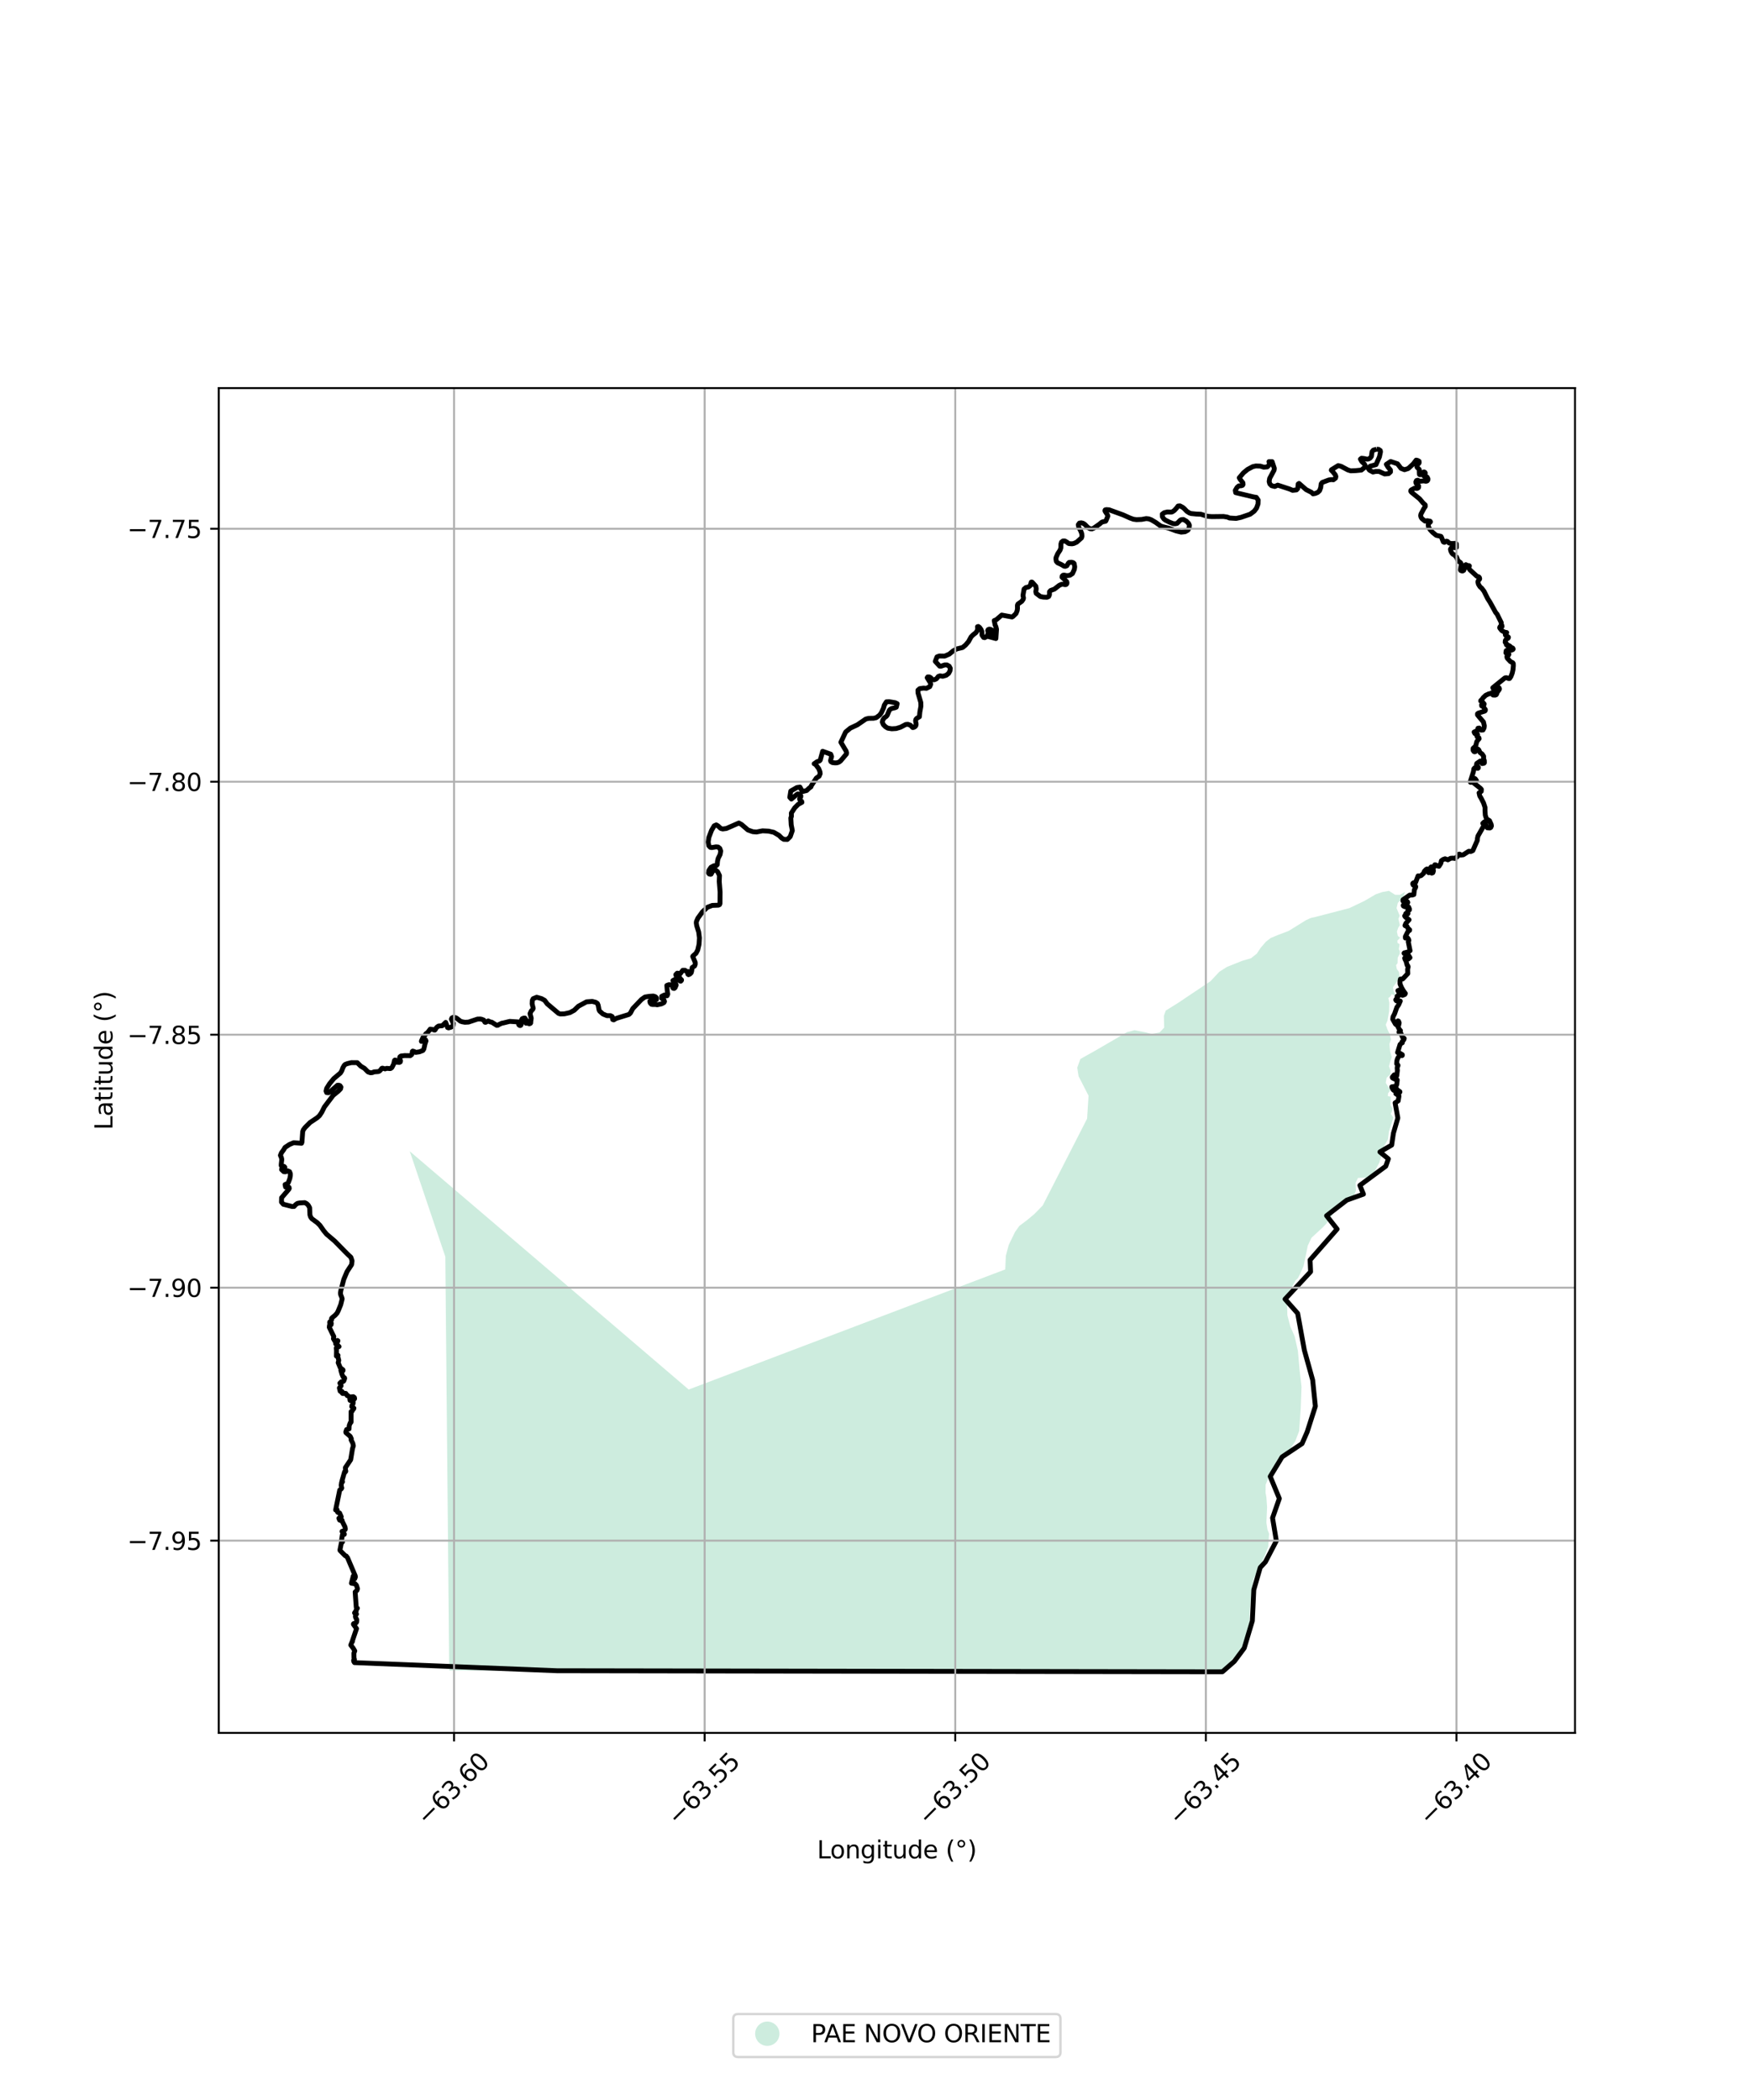 <?xml version="1.0" encoding="utf-8" standalone="no"?>
<!DOCTYPE svg PUBLIC "-//W3C//DTD SVG 1.1//EN"
  "http://www.w3.org/Graphics/SVG/1.1/DTD/svg11.dtd">
<svg xmlns:xlink="http://www.w3.org/1999/xlink" width="720pt" height="864pt" viewBox="0 0 720 864" xmlns="http://www.w3.org/2000/svg" version="1.1">
 <defs>
  <style type="text/css">*{stroke-linejoin: round; stroke-linecap: butt}</style>
 </defs>
 <g id="figure_1">
  <g id="patch_1">
   <path d="M 0 864 
L 720 864 
L 720 0 
L 0 0 
z
" style="fill: #ffffff"/>
  </g>
  <g id="axes_1">
   <g id="patch_2">
    <path d="M 90 712.972 
L 648 712.972 
L 648 159.668 
L 90 159.668 
z
" style="fill: #ffffff"/>
   </g>
   <g id="PatchCollection_1">
    <path d="M 229.551 525.703 
L 283.347 571.692 
L 413.58 522.28 
L 413.828 516.684 
L 415.02 512.205 
L 417.605 506.885 
L 419.405 504.365 
L 422.718 501.873 
L 425.675 499.381 
L 429.005 495.973 
L 447.258 460.26 
L 447.861 450.793 
L 443.77 442.825 
L 443.208 439.269 
L 444.485 435.715 
L 451.276 431.883 
L 463.716 424.649 
L 466.77 423.861 
L 471.397 424.757 
L 473.858 425.453 
L 477.109 424.763 
L 478.982 422.785 
L 478.847 417.969 
L 479.619 415.791 
L 484.632 412.663 
L 498.024 403.697 
L 501.715 399.77 
L 504.754 397.847 
L 510.985 395.335 
L 514.692 394.253 
L 517.117 392.334 
L 518.616 390.026 
L 520.863 387.415 
L 522.804 385.928 
L 525.671 384.723 
L 530.193 383.009 
L 537.329 378.576 
L 539.334 377.667 
L 540.634 377.404 
L 547.11 375.722 
L 555.146 373.632 
L 561.35 370.677 
L 566.056 367.928 
L 568.725 367.013 
L 571.442 366.521 
L 573.989 368.148 
L 575.954 368.166 
L 578.1 366.939 
L 577.166 369.599 
L 575.12 371.425 
L 574.588 373.632 
L 575.872 376.755 
L 575.341 378.049 
L 575.944 380.638 
L 575.262 381.704 
L 574.73 383.302 
L 575.11 385.071 
L 576.057 385.835 
L 574.954 386.957 
L 574.967 387.929 
L 575.845 388.477 
L 575.509 390.539 
L 575.926 391.339 
L 575.902 392.349 
L 575.062 394.034 
L 574.998 396.315 
L 574.385 397.095 
L 574.685 398.64 
L 575.558 399.878 
L 575.815 401.733 
L 574.556 404.157 
L 573.116 406.179 
L 573.402 407.857 
L 573.962 408.86 
L 573.713 409.685 
L 572.643 409.008 
L 572.02 409.995 
L 571.214 410.631 
L 571.615 412.597 
L 571.52 416.04 
L 570.866 419.877 
L 570.134 421.591 
L 570.863 423.633 
L 571.758 425.39 
L 572.281 427.688 
L 571.657 429.544 
L 571.937 432.554 
L 572.612 434.941 
L 571.989 436.701 
L 571.479 438.688 
L 572.155 440.563 
L 571.984 442.154 
L 570.522 443.402 
L 570.129 445.485 
L 572.029 448.582 
L 571.076 449.82 
L 571.019 451.002 
L 572.138 451.172 
L 572.137 452.748 
L 572.135 454.718 
L 572.973 456.07 
L 572.692 457.308 
L 572.187 458.265 
L 573.305 459.842 
L 571.478 465.459 
L 571.035 468.775 
L 569.493 471.483 
L 568.831 473.749 
L 567.531 478.278 
L 565.294 482.517 
L 562.067 484.509 
L 558.718 484.631 
L 557.724 486.625 
L 557.844 489.869 
L 556.849 492.612 
L 553.002 494.728 
L 549.665 497.208 
L 547.905 500.312 
L 545.6 503.538 
L 544.326 504.877 
L 539.588 509.256 
L 538.046 512.522 
L 537.186 516.821 
L 536.327 520.862 
L 534.955 524.042 
L 534.013 525.847 
L 532.985 526.878 
L 530.76 531.052 
L 529.547 536.271 
L 529.663 541.127 
L 530.866 545.742 
L 532.672 549.872 
L 533.995 555.822 
L 534.353 559.829 
L 534.658 563.312 
L 535.476 570.581 
L 535.151 579.565 
L 534.511 588.76 
L 532.93 592.88 
L 530.964 595.981 
L 525.896 599.965 
L 523.094 605.19 
L 520.711 610.852 
L 520.687 614.186 
L 521.031 616.008 
L 521.317 620.105 
L 521.031 626.438 
L 521.471 629.33 
L 522.133 630.998 
L 521.795 636.335 
L 520.354 640.113 
L 518.003 645.007 
L 515.764 649.61 
L 514.976 654.663 
L 514.186 662.749 
L 514.076 671.953 
L 513.837 673.385 
L 512.805 676.804 
L 511.062 678.95 
L 508.924 680.698 
L 506.468 683.321 
L 502.952 687.812 
L 496.353 687.822 
L 392.018 687.684 
L 350.795 687.629 
L 350.054 687.628 
L 229.074 687.391 
L 184.825 687.3 
L 183.218 517.039 
L 168.582 473.663 
L 229.551 525.703 
" clip-path="url(#pabfd87b3b9)" style="fill: #b3e2cd; fill-opacity: 0.65"/>
   </g>
   <g id="PatchCollection_2">
    <path d="M 566.356 184.818 
L 567.188 184.881 
L 567.872 185.334 
L 567.987 185.858 
L 567.545 187.957 
L 566.126 191.155 
L 563.717 191.819 
L 563.013 192.847 
L 563.451 193.459 
L 564.878 194.213 
L 565.984 193.975 
L 567.416 193.979 
L 569.674 195.003 
L 571.289 194.869 
L 572.088 194.16 
L 572.064 193.369 
L 571.054 192.168 
L 570.388 191.046 
L 572.154 189.873 
L 574.987 190.828 
L 576.412 192.69 
L 577.844 193.256 
L 579.396 192.761 
L 581.46 190.858 
L 582.647 189.304 
L 583.259 189.442 
L 583.845 189.783 
L 583.884 190.363 
L 583.7 190.731 
L 583.027 191.3 
L 582.947 192.109 
L 583.207 192.457 
L 583.871 193.063 
L 584.003 193.466 
L 583.934 193.89 
L 584.006 195.203 
L 584.147 195.316 
L 584.686 195.277 
L 584.817 195.166 
L 585.236 194.469 
L 585.897 194.16 
L 586.255 194.34 
L 586.412 194.657 
L 586.352 194.827 
L 585.945 195.228 
L 585.842 195.496 
L 585.865 195.856 
L 586.361 196.115 
L 586.79 196.063 
L 587.193 196.326 
L 587.515 197.007 
L 587.469 197.495 
L 587.183 197.87 
L 586.69 198.007 
L 585.678 197.846 
L 584.402 197.999 
L 584.002 197.904 
L 583.278 197.576 
L 582.777 197.727 
L 582.528 198.257 
L 582.613 198.854 
L 583.05 199.367 
L 583.655 199.865 
L 583.673 200.408 
L 583.566 200.66 
L 583.115 200.946 
L 582.843 200.97 
L 581.95 200.877 
L 580.613 201.592 
L 580.479 201.777 
L 580.433 202.098 
L 580.704 202.514 
L 584.071 205.244 
L 585.547 206.983 
L 586.371 207.737 
L 586.393 208.409 
L 585.901 209.115 
L 584.625 211.488 
L 584.494 212.135 
L 584.643 212.782 
L 584.991 213.34 
L 586.244 214.366 
L 586.564 214.396 
L 587.152 214.216 
L 588.368 214.436 
L 588.524 214.669 
L 588.388 214.873 
L 587.87 215.267 
L 587.606 215.872 
L 587.745 216.834 
L 588.378 217.915 
L 589.443 219.048 
L 590.914 220.256 
L 592.812 220.657 
L 592.99 220.892 
L 593.825 222.951 
L 594.255 223.147 
L 595.087 222.643 
L 595.5 222.734 
L 596.217 223.424 
L 596.734 223.568 
L 597.548 223.642 
L 598.822 223.548 
L 599.065 223.649 
L 599.174 223.844 
L 599.195 225.213 
L 598.983 225.348 
L 597.518 225.241 
L 597.014 225.494 
L 596.746 225.986 
L 596.952 226.841 
L 597.36 227.606 
L 597.884 228.102 
L 598.27 228.201 
L 598.482 228.374 
L 598.845 228.867 
L 599.239 229.152 
L 599.751 230.406 
L 600.183 230.981 
L 600.805 231.395 
L 601.111 231.815 
L 601.204 232.295 
L 600.837 234.448 
L 600.966 234.695 
L 601.465 234.911 
L 601.728 234.934 
L 602.222 234.661 
L 602.696 233.289 
L 602.552 232.799 
L 603.091 232.317 
L 603.802 232.7 
L 604.352 232.697 
L 604.553 232.833 
L 604.307 233.577 
L 604.338 233.851 
L 604.803 234.49 
L 607.67 237.113 
L 608.387 237.321 
L 608.676 237.647 
L 608.782 238.124 
L 608.712 238.342 
L 608.185 238.933 
L 608.042 239.438 
L 608.277 240.38 
L 608.909 241.412 
L 609.647 242.045 
L 610.55 243.223 
L 612.105 246.34 
L 613.046 247.8 
L 615.346 251.97 
L 615.971 252.734 
L 617.676 256.197 
L 617.639 257.073 
L 617.916 257.322 
L 617.986 257.764 
L 617.812 257.86 
L 617.141 257.859 
L 617.01 258.247 
L 617.11 258.488 
L 617.869 259.436 
L 618.97 260.068 
L 619.888 260.24 
L 619.784 260.401 
L 619.348 260.685 
L 619.313 260.909 
L 619.376 261.308 
L 620.345 261.93 
L 620.613 262.179 
L 620.535 262.48 
L 620.293 262.725 
L 619.783 262.886 
L 619.34 263.525 
L 619.265 264.241 
L 619.737 264.738 
L 619.741 265.251 
L 620.054 265.517 
L 620.53 265.452 
L 621.215 265.834 
L 621.646 266.289 
L 622.403 266.667 
L 622.565 267.031 
L 622.389 267.272 
L 621.613 267.556 
L 621.429 267.5 
L 620.873 267.032 
L 620.06 267.478 
L 619.691 267.722 
L 619.559 268.58 
L 619.943 269.013 
L 620.665 269.063 
L 620.792 269.197 
L 620.667 269.53 
L 620.153 269.743 
L 619.99 270.088 
L 620.011 270.481 
L 620.189 270.856 
L 621.426 272.187 
L 622.383 272.662 
L 622.604 273.019 
L 622.636 273.865 
L 622.491 275.533 
L 622.168 276.976 
L 621.645 278.324 
L 621.095 279.14 
L 620.649 279.165 
L 619.887 278.842 
L 619.633 278.825 
L 619.136 278.94 
L 614.188 282.946 
L 614.55 283.691 
L 615.081 283.866 
L 615.446 283.32 
L 615.571 282.744 
L 615.863 282.499 
L 616.266 282.602 
L 616.786 283.022 
L 616.925 283.423 
L 616.827 283.73 
L 615.916 284.923 
L 615.792 285.486 
L 615.568 285.847 
L 615.285 285.778 
L 615.165 286.001 
L 614.278 285.965 
L 614.13 285.263 
L 613.959 285.1 
L 613.585 285.115 
L 613.302 285.408 
L 612.675 285.408 
L 611.271 286.064 
L 610.258 287.015 
L 609.854 287.599 
L 609.223 288.234 
L 609.191 288.402 
L 609.605 288.568 
L 609.827 288.704 
L 610.616 289.599 
L 610.564 289.934 
L 610.426 289.859 
L 610.054 289.798 
L 609.568 289.993 
L 609.622 290.454 
L 610.24 290.748 
L 611.136 291.97 
L 611.103 292.28 
L 610.941 292.522 
L 610.766 292.608 
L 608.281 293.38 
L 607.9 293.65 
L 607.901 294.131 
L 608.55 294.948 
L 610.333 297.03 
L 610.689 298.62 
L 610.578 299.512 
L 610.155 300.337 
L 609.363 300.395 
L 608.869 299.955 
L 608.626 299.552 
L 608.076 299.631 
L 607.931 300.481 
L 606.495 301.192 
L 606.789 301.779 
L 607.694 301.819 
L 607.934 302.254 
L 607.56 302.576 
L 607.724 303.1 
L 607.888 303.158 
L 608.481 303.553 
L 608.555 303.935 
L 608.134 304.416 
L 607.606 305.073 
L 607.117 306.951 
L 606.097 307.892 
L 606.047 308.142 
L 606.078 308.692 
L 606.421 309.202 
L 606.697 309.319 
L 606.979 309.25 
L 607.168 308.681 
L 607.478 308.174 
L 608.031 308.18 
L 608.425 308.523 
L 608.886 309.528 
L 609.058 309.733 
L 609.778 310.204 
L 610.404 311.145 
L 610.403 312.32 
L 610.684 312.911 
L 610.712 313.808 
L 610.564 313.992 
L 609.809 314.151 
L 609.277 313.11 
L 609.016 313.122 
L 607.585 314.1 
L 607.453 314.616 
L 607.539 314.865 
L 607.704 314.976 
L 608.234 315.665 
L 608.226 315.956 
L 608.016 316.115 
L 606.755 315.892 
L 606.386 316.33 
L 606.219 317.481 
L 604.91 321.611 
L 605.012 321.877 
L 605.25 321.894 
L 606.263 320.71 
L 606.293 320.452 
L 606.476 320.276 
L 606.732 320.285 
L 606.936 320.408 
L 607.437 321.108 
L 606.697 321.613 
L 606.405 321.664 
L 606.233 321.865 
L 606.29 322.11 
L 606.742 322.45 
L 609.105 324.335 
L 609.486 324.792 
L 609.425 325.598 
L 608.533 326.213 
L 608.819 327.485 
L 609.412 328.469 
L 610.368 330.347 
L 610.985 332.203 
L 610.974 333.548 
L 611.095 335.404 
L 611.52 336.733 
L 611.905 337.094 
L 612.831 337.646 
L 613.517 339.2 
L 613.616 339.815 
L 613.364 340.42 
L 612.974 340.662 
L 611.968 340.593 
L 611.866 340.474 
L 611.17 338.991 
L 611.23 338.149 
L 611.051 338.012 
L 610.648 338.185 
L 610.062 338.757 
L 610.396 338.844 
L 610.531 338.918 
L 610.673 339.203 
L 610.593 339.542 
L 608.079 343.959 
L 607.866 344.896 
L 607.797 345.774 
L 605.978 349.944 
L 605.239 350.293 
L 604.983 350.329 
L 604.408 350.212 
L 604.181 350.293 
L 602.039 351.688 
L 600.981 351.796 
L 600.585 351.45 
L 600.314 351.419 
L 599.937 351.785 
L 599.759 352.272 
L 598.65 353.178 
L 598.338 353.182 
L 597.927 353.057 
L 596.818 353.125 
L 595.721 353.752 
L 594.554 353.323 
L 593.707 353.623 
L 593.033 354.124 
L 592.804 355.196 
L 592.017 356.426 
L 591.404 356.265 
L 590.579 355.801 
L 590.331 355.802 
L 590.22 355.991 
L 590.265 356.255 
L 590.072 356.642 
L 589.671 356.773 
L 588.821 356.681 
L 588.652 356.845 
L 589.006 357.255 
L 589.537 357.364 
L 589.756 358.275 
L 589.532 359.014 
L 589.368 359.147 
L 589.024 359.225 
L 589.017 358.992 
L 589.144 358.484 
L 588.863 358.067 
L 588.518 358.134 
L 587.855 359.065 
L 587.73 359.009 
L 587.421 358.035 
L 587.507 357.755 
L 587.395 357.578 
L 587.118 357.503 
L 586.707 357.741 
L 585.997 358.497 
L 585.761 359.26 
L 584.722 360.213 
L 584.1 360.427 
L 583.435 360.363 
L 582.428 363.033 
L 581.677 363.147 
L 581.303 363.417 
L 581.225 363.649 
L 581.454 364.154 
L 582.346 364.524 
L 582.468 364.737 
L 582.446 365.072 
L 581.91 366.062 
L 581.695 368.043 
L 581.051 368.247 
L 579.979 368.283 
L 577.282 370.148 
L 577.209 370.328 
L 577.218 370.686 
L 577.95 371.149 
L 578.244 371.141 
L 579.031 370.941 
L 579.208 371.287 
L 578.642 372.222 
L 578.172 372.027 
L 577.397 372.357 
L 577.333 372.563 
L 577.431 372.77 
L 577.955 373.037 
L 579.553 373.182 
L 579.661 373.544 
L 579.87 373.92 
L 579.861 374.374 
L 579.732 374.416 
L 579.388 374.37 
L 579.197 374.616 
L 579.182 375.308 
L 579.275 375.845 
L 579.159 376.033 
L 578.947 375.982 
L 578.576 375.742 
L 578.395 375.843 
L 578.17 376.478 
L 577.915 376.822 
L 578.056 377.087 
L 578.445 377.472 
L 579.731 378.424 
L 578.426 379.874 
L 578.04 380.78 
L 578.179 380.916 
L 578.639 380.941 
L 578.851 381.093 
L 579.181 381.797 
L 579.979 382.567 
L 579.922 382.809 
L 579.309 383.164 
L 578.215 385.321 
L 578.224 385.934 
L 578.864 385.673 
L 579.165 385.906 
L 579.496 386.39 
L 579.649 386.938 
L 579.397 387.433 
L 580.14 391.149 
L 579.325 391.653 
L 577.804 392.024 
L 577.659 392.175 
L 577.891 392.466 
L 578.424 392.537 
L 579.491 393.009 
L 580.104 393.995 
L 579.458 394.544 
L 577.917 394.213 
L 578.095 394.771 
L 578.398 395.26 
L 578.605 395.854 
L 578.932 397.127 
L 579.21 397.338 
L 579.346 397.751 
L 579.137 398.837 
L 579.196 400.567 
L 577.128 402.756 
L 576.172 402.835 
L 576.003 403.593 
L 576.001 404.801 
L 576.636 406.316 
L 577.385 407.601 
L 578.2 408.732 
L 577.969 409.15 
L 577.017 409.526 
L 576.772 409.292 
L 576.438 409.21 
L 576.105 408.689 
L 575.797 407.676 
L 575.481 407.41 
L 575.132 407.577 
L 575.661 408.471 
L 575.442 409.686 
L 574.793 409.873 
L 575.05 410.223 
L 574.242 411.366 
L 574.507 411.77 
L 575.23 411.932 
L 576.109 411.861 
L 575.438 413.425 
L 574.702 414.448 
L 573.782 417.085 
L 573.12 418.38 
L 573.011 419.34 
L 574.089 421.269 
L 574.423 421.588 
L 574.606 421.529 
L 574.672 420.749 
L 575.16 420.014 
L 575.409 420.147 
L 575.664 420.856 
L 575.448 421.831 
L 575.197 422.008 
L 575.143 422.377 
L 575.72 423.499 
L 576.194 424.037 
L 576.083 424.195 
L 575.619 424.498 
L 575.62 424.756 
L 576.339 425.096 
L 577.06 426.758 
L 577.735 427.245 
L 577.58 427.783 
L 576.836 428.622 
L 576.958 429.046 
L 576.701 429.134 
L 576.025 429.708 
L 575.007 433.032 
L 576 433.346 
L 576.942 433.927 
L 576.943 434.231 
L 576.807 434.331 
L 576.386 434.201 
L 575.742 434.424 
L 575.305 434.963 
L 574.944 435.641 
L 574.688 436.55 
L 574.616 437.667 
L 574.936 437.934 
L 575.181 438.297 
L 575.136 438.558 
L 574.876 438.98 
L 574.84 439.551 
L 574.923 440.398 
L 574.649 442.64 
L 574.412 442.696 
L 574.24 442.616 
L 573.916 442.249 
L 573.597 442.24 
L 572.826 443.166 
L 572.877 443.421 
L 573.095 443.587 
L 574.15 444.112 
L 574.852 444.297 
L 574.85 444.554 
L 574.633 446.269 
L 574.401 446.768 
L 574.116 446.923 
L 572.632 447.152 
L 572.654 447.377 
L 573.15 448.315 
L 573.466 448.602 
L 573.917 448.408 
L 573.939 447.739 
L 574.148 447.678 
L 574.51 447.885 
L 574.795 448.336 
L 575.941 449.138 
L 575.955 449.304 
L 575.765 449.529 
L 575.318 449.596 
L 574.541 449.545 
L 574.35 449.722 
L 574.287 449.984 
L 574.987 450.444 
L 575.484 450.624 
L 575.578 450.937 
L 575.253 452.94 
L 573.983 453.745 
L 575.113 459.978 
L 573.294 466.22 
L 572.576 471.117 
L 567.733 473.939 
L 571.206 476.789 
L 570.156 479.808 
L 559.494 487.689 
L 560.954 491.314 
L 554.104 493.766 
L 545.793 500.182 
L 550.133 505.686 
L 539.01 518.383 
L 539.215 523.236 
L 528.711 534.503 
L 533.892 540.345 
L 536.658 555.539 
L 540.067 567.78 
L 541.182 578.573 
L 537.809 589.13 
L 535.702 593.954 
L 527.501 599.41 
L 522.609 607.471 
L 526.349 616.54 
L 523.564 624.524 
L 525.127 633.966 
L 520.611 642.642 
L 518.501 644.925 
L 515.847 654.091 
L 515.247 666.892 
L 511.903 678.084 
L 507.828 683.551 
L 502.952 687.812 
L 496.353 687.82 
L 229.076 687.391 
L 145.851 684.052 
L 145.581 683.638 
L 145.483 683.134 
L 145.555 683.023 
L 145.816 683.009 
L 145.804 682.595 
L 145.65 682.297 
L 145.616 680.146 
L 145.962 679.219 
L 145.326 678.125 
L 144.318 676.834 
L 144.755 675.721 
L 145.038 675.292 
L 144.96 675.167 
L 146.69 670.058 
L 145.423 668.327 
L 145.421 668.118 
L 145.541 667.985 
L 146.53 667.676 
L 146.73 667.307 
L 146.805 666.498 
L 146.742 666.266 
L 146.363 665.616 
L 146.222 665.153 
L 146.288 664.382 
L 146.67 664.091 
L 146.586 664.018 
L 145.878 663.602 
L 146.014 663.325 
L 146.369 663.199 
L 146.545 662.912 
L 146.518 662.396 
L 147.04 661.675 
L 146.569 661.304 
L 146.12 654.999 
L 146.87 654.301 
L 147.09 653.633 
L 146.64 652.216 
L 146.034 651.56 
L 145.796 651.571 
L 144.583 651.378 
L 145.34 648.439 
L 145.57 649.044 
L 145.927 649.57 
L 146.227 648.797 
L 146.12 648.273 
L 142.982 640.884 
L 142.426 640.172 
L 142.045 640.076 
L 139.908 637.922 
L 139.864 637.716 
L 140.494 634.571 
L 140.834 634.489 
L 140.936 634.34 
L 140.754 634.073 
L 140.479 633.919 
L 140.865 631.482 
L 141.651 631.302 
L 141.682 631.168 
L 140.824 630.316 
L 140.725 630.044 
L 141.373 629.904 
L 142.026 629.292 
L 142.077 629.022 
L 141.947 628.226 
L 140.712 625.751 
L 140.766 625.541 
L 140.54 625.326 
L 140.146 625.572 
L 139.724 625.407 
L 139.414 624.657 
L 139.976 624.215 
L 140.314 624.179 
L 140.402 624.04 
L 139.721 622.505 
L 138.942 622.206 
L 138.677 621.655 
L 138.721 621.194 
L 138.442 621.216 
L 138.317 621.278 
L 138.088 621.25 
L 139.772 613.055 
L 140.471 612.507 
L 140.621 612.196 
L 140.505 611.869 
L 140.38 611.078 
L 140.547 609.867 
L 140.907 609.684 
L 140.892 609.504 
L 140.709 609.253 
L 141.774 605.541 
L 142.061 605.641 
L 142.277 605.302 
L 142.156 604.77 
L 142.11 603.817 
L 144.278 600.585 
L 145.033 595.996 
L 145.38 594.851 
L 145.153 593.793 
L 144.448 592.406 
L 144.559 591.983 
L 144.088 590.948 
L 142.338 589.444 
L 142.272 589.132 
L 142.608 588.156 
L 143.614 587.899 
L 143.677 586.537 
L 144.117 585.354 
L 144.361 585.251 
L 144.462 585.009 
L 144.432 584.054 
L 144.445 580.776 
L 144.885 580.579 
L 145.128 579.946 
L 145.486 579.71 
L 145.615 579.363 
L 144.728 578.765 
L 144.801 578.192 
L 145.217 577.665 
L 145.348 577.032 
L 144.936 576.173 
L 144.647 576.142 
L 144.217 576.253 
L 144.023 576.157 
L 143.936 575.622 
L 144.102 575.422 
L 144.365 575.359 
L 144.715 575.569 
L 145.223 575.607 
L 145.398 575.814 
L 145.581 575.828 
L 145.893 575.466 
L 145.811 574.971 
L 145.353 574.627 
L 143.809 574.797 
L 143.028 574.133 
L 142.869 574.21 
L 142.261 573.285 
L 141.898 573.231 
L 141.666 573.345 
L 141.238 573.198 
L 141.153 573.345 
L 140.955 573.307 
L 140.689 573.041 
L 140.753 572.551 
L 140.568 572.398 
L 139.952 572.392 
L 139.63 571.051 
L 140.329 570.196 
L 140.291 569.869 
L 139.838 569.088 
L 140.453 568.488 
L 140.686 568.631 
L 141.369 568.246 
L 141.512 567.994 
L 141.807 567.117 
L 141.738 566.842 
L 141.167 566.478 
L 140.708 565.426 
L 140.23 563.764 
L 140.573 563.976 
L 141.108 563.957 
L 141.127 563.623 
L 140.956 563.456 
L 140.022 562.754 
L 139.126 560.632 
L 139.374 559.69 
L 138.952 558.014 
L 139.073 557.633 
L 138.946 557.512 
L 138.645 557.551 
L 138.414 557.929 
L 138.462 555.671 
L 138.343 554.64 
L 138.54 554.491 
L 139.485 554.014 
L 138.977 553.528 
L 138.542 553.375 
L 138.101 552.886 
L 138.122 552.434 
L 138.439 552.512 
L 138.761 552.273 
L 139.03 551.636 
L 138.823 551.507 
L 137.856 551.905 
L 137.189 550.787 
L 137.337 549.871 
L 136.833 548.883 
L 135.476 546.077 
L 135.588 545.194 
L 135.848 545.289 
L 136.219 545.024 
L 136.299 544.395 
L 135.641 544.249 
L 135.672 543.884 
L 136.069 543.614 
L 136.474 542.882 
L 136.399 542.476 
L 136.61 542.18 
L 137.882 541.142 
L 138.689 540.233 
L 139.122 539.387 
L 140.179 536.806 
L 140.777 534.389 
L 140.616 533.809 
L 140.134 532.588 
L 140.069 531.958 
L 140.252 530.864 
L 141.446 526.36 
L 142.787 523.167 
L 144.645 520.334 
L 144.856 518.758 
L 144.364 517.281 
L 142.873 515.877 
L 137.709 510.627 
L 134.342 507.753 
L 133.175 506.339 
L 131.611 504.115 
L 130.538 503.059 
L 128.324 501.432 
L 127.787 500.692 
L 127.512 499.84 
L 127.391 496.879 
L 126.822 495.858 
L 126.196 495.23 
L 125.384 494.81 
L 123.25 494.936 
L 122.345 495.119 
L 121.608 495.663 
L 120.993 496.368 
L 120.187 496.392 
L 116.568 495.467 
L 115.805 494.576 
L 115.856 492.784 
L 118.804 489.351 
L 119.008 488.923 
L 118.901 488.481 
L 118.528 488.276 
L 117.496 488.379 
L 117.287 487.371 
L 118.217 486.944 
L 118.587 486.628 
L 119.23 484.917 
L 119.462 483.772 
L 119.469 482.87 
L 119.132 482.048 
L 118.396 481.72 
L 117.481 482.116 
L 116.778 482.069 
L 115.867 481.221 
L 115.857 481.028 
L 116.202 480.827 
L 117.084 480.669 
L 117.209 480.279 
L 116.93 479.948 
L 116.518 479.801 
L 115.824 479.729 
L 115.694 479.541 
L 115.709 479.004 
L 115.93 477.044 
L 115.772 476.285 
L 115.364 475.344 
L 115.773 474.332 
L 116.705 473.049 
L 117.247 472.105 
L 119.03 470.908 
L 120.805 470.154 
L 124.061 470.378 
L 124.228 469.947 
L 124.537 465.57 
L 124.833 464.804 
L 125.469 463.941 
L 127.571 461.834 
L 130.499 459.879 
L 131.468 458.985 
L 132.362 457.634 
L 133.471 455.426 
L 137.078 450.652 
L 139.184 448.937 
L 140.108 447.994 
L 140.286 447.263 
L 139.864 446.663 
L 139.358 446.484 
L 138.816 446.518 
L 135.595 449.361 
L 135.118 449.591 
L 134.386 449.518 
L 134.138 448.873 
L 134.403 447.774 
L 135.624 445.834 
L 137.348 443.745 
L 140.065 441.462 
L 140.613 440.571 
L 141.069 439.291 
L 141.622 438.338 
L 142.015 437.94 
L 143.023 437.563 
L 144.574 437.194 
L 146.976 437.201 
L 148.425 438.639 
L 149.957 439.566 
L 151.395 441.012 
L 152.386 441.363 
L 153.201 441.3 
L 153.919 441.001 
L 155.528 440.896 
L 156.021 440.746 
L 156.593 440.212 
L 157.043 439.582 
L 157.273 439.484 
L 157.51 439.503 
L 158.426 439.785 
L 159.088 439.548 
L 160.556 439.659 
L 160.788 439.569 
L 161.216 439.259 
L 161.96 437.798 
L 162.306 436.303 
L 162.478 436.141 
L 162.662 436.154 
L 162.79 436.289 
L 163.299 437.017 
L 164.263 437.122 
L 164.691 436.914 
L 164.78 436.455 
L 164.403 435.263 
L 164.563 434.767 
L 164.962 434.482 
L 166.457 434.308 
L 168.803 434.337 
L 169.388 433.872 
L 169.574 433.393 
L 169.641 432.608 
L 169.812 432.458 
L 170.411 432.629 
L 171.041 432.978 
L 172.556 432.759 
L 173.974 432.209 
L 174.387 431.587 
L 174.857 429.494 
L 175.264 428.27 
L 175.093 427.839 
L 174.926 427.757 
L 173.381 428.459 
L 173.378 428.291 
L 174.144 426.622 
L 174.725 426.134 
L 175.182 425.354 
L 175.96 424.789 
L 177.003 423.418 
L 178.507 423.648 
L 178.651 423.807 
L 178.88 423.817 
L 179.048 423.665 
L 179.398 423.018 
L 179.866 422.518 
L 180.426 422.154 
L 181.947 422.022 
L 183.371 420.642 
L 184.143 422.76 
L 184.569 422.892 
L 185.385 422.66 
L 185.917 422.416 
L 186.346 422.003 
L 186.505 421.067 
L 185.713 419.326 
L 185.922 418.824 
L 186.44 418.58 
L 187.333 418.67 
L 187.875 418.917 
L 189.436 420.151 
L 190.183 420.405 
L 191.275 420.596 
L 192.767 420.519 
L 196.454 419.28 
L 197.643 419.25 
L 198.221 419.373 
L 199.032 419.7 
L 199.509 420.564 
L 199.734 420.616 
L 199.959 420.542 
L 200.863 420.044 
L 201.315 420.255 
L 201.773 420.485 
L 202.303 420.544 
L 204.391 421.873 
L 204.875 421.81 
L 205.059 421.634 
L 206.499 420.965 
L 207.051 420.88 
L 209.71 420.228 
L 213.146 420.449 
L 213.444 421.629 
L 213.819 421.914 
L 214.055 421.944 
L 214.259 421.844 
L 214.394 421.645 
L 214.54 420.684 
L 214.431 420.213 
L 214.511 419.759 
L 214.866 419.119 
L 215.51 418.866 
L 215.957 418.871 
L 216.567 419.813 
L 216.504 420.03 
L 216.218 420.381 
L 216.29 420.809 
L 216.432 420.99 
L 216.852 420.956 
L 217.315 421.042 
L 217.758 421.216 
L 218.217 421.042 
L 218.362 420.839 
L 218.334 420.632 
L 218.565 418.894 
L 218.076 417.042 
L 218.602 415.861 
L 219.184 415.311 
L 219.382 414.818 
L 218.926 413.019 
L 218.999 411.599 
L 219.373 410.88 
L 220.813 410.297 
L 222.795 410.858 
L 224.083 411.571 
L 225.16 413.016 
L 229.812 416.948 
L 230.581 417.189 
L 232.262 417.12 
L 234.479 416.615 
L 236.274 415.638 
L 237.974 413.99 
L 241.314 412.181 
L 243.668 412.012 
L 245.067 412.365 
L 245.789 412.834 
L 246.113 413.608 
L 246.469 415.543 
L 246.733 416.021 
L 248.053 417.191 
L 249.726 417.88 
L 251.171 417.865 
L 251.858 418.232 
L 252.074 419.457 
L 252.508 419.606 
L 253.472 419.016 
L 258.778 417.373 
L 259.387 416.774 
L 260.335 414.97 
L 263.928 411.205 
L 265.342 410.207 
L 267.072 409.922 
L 268.798 409.807 
L 269.621 410.071 
L 270.021 410.445 
L 270.079 411.245 
L 269.453 411.574 
L 268.45 411.727 
L 267.717 411.673 
L 267.348 411.941 
L 267.507 412.62 
L 267.997 413.183 
L 268.496 413.287 
L 269.823 413.274 
L 270.339 413.412 
L 272.182 413.017 
L 273.163 412.496 
L 273.398 412.044 
L 273.176 411.413 
L 272.186 410.687 
L 272.239 409.934 
L 273.344 409.377 
L 273.998 409.717 
L 274.462 409.678 
L 274.744 408.994 
L 274.558 408.009 
L 274.347 405.439 
L 275.177 405.118 
L 277.145 405.28 
L 276.764 406.262 
L 276.97 406.62 
L 277.392 406.675 
L 277.738 406.387 
L 278.214 405.288 
L 278.064 404.848 
L 277.885 404.708 
L 277.229 404.049 
L 276.87 403.43 
L 277.458 403.09 
L 278.192 403.222 
L 278.924 403.182 
L 279.391 403.271 
L 279.897 403.658 
L 280.121 403.656 
L 280.392 403.331 
L 280.397 403.131 
L 279.903 402.676 
L 279.287 401.625 
L 278.211 401.571 
L 278.048 400.99 
L 278.622 400.389 
L 279.926 400.543 
L 280.912 399.21 
L 281.867 399.216 
L 282.515 399.783 
L 283.215 399.722 
L 283.18 400.452 
L 282.985 400.787 
L 283.274 401.013 
L 283.856 400.747 
L 284.366 400.232 
L 284.57 399.531 
L 284.777 398.076 
L 285.777 397.432 
L 286.033 396.738 
L 286.025 395.956 
L 285.005 393.52 
L 285.127 393.295 
L 286.355 392.214 
L 287.058 390.88 
L 287.604 388.532 
L 287.762 385.869 
L 287.465 383.468 
L 286.645 380.873 
L 286.47 379.706 
L 286.535 379.106 
L 287.143 377.734 
L 289.036 375.127 
L 291.069 373.276 
L 293.044 372.515 
L 295.616 372.415 
L 296.047 372.191 
L 296.228 371.708 
L 296.263 366.942 
L 295.917 362.658 
L 296.014 360.205 
L 295.243 358.628 
L 294.327 357.933 
L 293.762 357.941 
L 293.203 358.482 
L 292.567 359.65 
L 292.337 359.72 
L 291.823 359.605 
L 291.492 359.194 
L 291.621 358.157 
L 292.518 356.834 
L 293.721 356.206 
L 294.773 356.104 
L 295.092 355.728 
L 295.195 354.376 
L 295.469 353.182 
L 296.282 351.534 
L 296.521 350.13 
L 296.139 349.046 
L 295.463 348.49 
L 294.591 348.418 
L 292.818 348.715 
L 292.222 348.6 
L 291.621 347.956 
L 291.372 346.445 
L 291.624 344.594 
L 292.762 341.598 
L 293.851 339.758 
L 294.694 339.388 
L 295.404 339.793 
L 296.517 340.836 
L 297.336 341.068 
L 298.851 340.865 
L 303.985 338.614 
L 305.138 339.25 
L 307.727 341.484 
L 309.719 342.189 
L 311.248 342.314 
L 313.715 341.824 
L 316.204 341.948 
L 318.349 342.433 
L 320.478 343.686 
L 321.569 344.765 
L 322.475 345.323 
L 323.935 345.369 
L 325.116 344.224 
L 325.987 341.719 
L 325.524 339.384 
L 325.362 336.542 
L 325.615 335.867 
L 325.579 334.508 
L 327.005 332.33 
L 328.389 330.939 
L 329.925 330.105 
L 329.835 329.734 
L 329.086 329.082 
L 328.987 328.602 
L 329.471 327.821 
L 329.473 327.374 
L 329.001 326.859 
L 328.28 326.622 
L 327.913 326.801 
L 325.592 328.762 
L 324.939 328.03 
L 325.353 325.454 
L 327.848 324.023 
L 329.13 323.839 
L 329.966 325.39 
L 330.362 325.633 
L 331.891 325.246 
L 332.856 324.301 
L 333.652 323.731 
L 333.797 323.276 
L 335.871 320.114 
L 337.008 319.356 
L 337.439 318.326 
L 337.347 317.511 
L 336.846 316.241 
L 335.596 314.558 
L 334.969 314.224 
L 336.178 313.391 
L 337.158 313.066 
L 337.497 312.674 
L 337.554 312.419 
L 338.462 309.102 
L 341.789 310.299 
L 342.136 311.263 
L 341.713 312.924 
L 341.854 313.37 
L 342.491 313.755 
L 343.545 313.866 
L 344.373 313.836 
L 345.132 313.577 
L 345.795 313.114 
L 348.226 310.23 
L 348.302 309.711 
L 348.088 308.959 
L 345.959 305.388 
L 347.926 301.163 
L 349.855 299.575 
L 352.754 298.212 
L 356.188 295.853 
L 357.35 295.55 
L 359.393 295.519 
L 360.481 295.281 
L 361.884 294.238 
L 362.606 293.271 
L 363.507 291.323 
L 363.817 290.127 
L 364.691 288.754 
L 365.774 288.681 
L 368.326 289.117 
L 369.117 289.51 
L 368.758 290.957 
L 368.251 291.178 
L 366.88 291.485 
L 366.179 291.887 
L 365.836 292.334 
L 365.046 294.254 
L 364.686 294.715 
L 363.803 295.336 
L 363.202 296.249 
L 363.012 297.103 
L 363.452 298.145 
L 364.308 299.003 
L 365.257 299.592 
L 366.91 299.849 
L 368.727 299.738 
L 370.478 299.207 
L 372.637 298.077 
L 373.53 297.993 
L 374.619 298.4 
L 375.498 299.33 
L 375.925 299.287 
L 376.562 298.902 
L 376.861 298.458 
L 376.929 297.918 
L 376.693 296.541 
L 376.811 296 
L 377.164 295.567 
L 378.266 294.901 
L 378.458 292.926 
L 378.886 290.569 
L 378.854 289.047 
L 377.689 285.086 
L 377.66 283.969 
L 378.41 283.323 
L 379.95 283.099 
L 381.171 283.197 
L 382.521 282.507 
L 382.905 281.562 
L 382.825 281.024 
L 381.474 278.838 
L 381.703 278.508 
L 382.352 278.517 
L 382.951 278.851 
L 383.516 279.583 
L 384.383 279.684 
L 385.255 279.295 
L 386.071 278.292 
L 386.764 278.056 
L 387.864 278.251 
L 389.286 277.835 
L 390.285 277.066 
L 390.883 275.938 
L 390.971 274.937 
L 390.509 274.076 
L 389.628 273.584 
L 388.683 273.579 
L 387.064 274.121 
L 386.592 274.057 
L 384.796 272.099 
L 385.507 270.256 
L 386.473 269.896 
L 388.709 269.932 
L 390.552 269.125 
L 392.146 267.817 
L 393.608 266.999 
L 396.016 266.413 
L 397.272 265.383 
L 398.465 263.974 
L 399.547 262.014 
L 400.32 261.229 
L 401.551 260.258 
L 402.088 259.389 
L 402.251 258.591 
L 402.163 257.859 
L 402.491 257.751 
L 403.034 258.137 
L 403.597 258.937 
L 404 259.906 
L 404.029 261.307 
L 404.685 262.26 
L 405.13 262.341 
L 406.018 261.86 
L 406.433 261.009 
L 406.617 260.064 
L 406.364 259.429 
L 406.552 259.045 
L 406.978 258.856 
L 407.456 258.9 
L 408.269 259.303 
L 408.455 260.898 
L 406.631 261.876 
L 409.736 262.719 
L 409.995 258.9 
L 409.746 257.864 
L 409.413 257.158 
L 409.056 255.318 
L 409.959 254.939 
L 412.133 253.058 
L 416.387 253.844 
L 416.761 253.631 
L 418.018 252.436 
L 418.499 251.212 
L 418.617 250.392 
L 418.595 249.048 
L 418.798 248.533 
L 420.407 247.399 
L 420.989 246.528 
L 421.098 246.025 
L 420.878 244.996 
L 421.324 242.372 
L 422.092 241.721 
L 423.188 241.479 
L 423.905 240.902 
L 424.277 239.513 
L 424.465 239.457 
L 424.666 239.526 
L 426.173 241.209 
L 426.342 242.232 
L 426.161 243.424 
L 426.307 244.109 
L 428.04 245.426 
L 429.237 245.679 
L 430.782 245.738 
L 431.452 245.425 
L 431.771 244.742 
L 431.781 243.484 
L 432.255 242.946 
L 433.794 242.385 
L 435.774 240.853 
L 436.71 240.411 
L 437.467 240.384 
L 438.139 240.545 
L 438.598 240.502 
L 438.917 240.194 
L 438.989 239.728 
L 438.862 239.265 
L 436.935 237.462 
L 437.032 236.979 
L 437.378 236.664 
L 437.819 236.611 
L 438.937 236.845 
L 440.161 236.7 
L 441.234 235.994 
L 442.002 234.309 
L 442.164 233.214 
L 441.939 231.88 
L 441.61 231.53 
L 440.907 231.314 
L 439.909 231.386 
L 439.562 231.7 
L 438.946 232.754 
L 438.268 233.007 
L 437.78 232.931 
L 436.691 232.284 
L 435.101 231.54 
L 434.594 230.95 
L 434.434 229.913 
L 434.503 229.358 
L 435.16 227.836 
L 436.147 226.339 
L 436.463 225.392 
L 436.493 223.804 
L 436.733 223.042 
L 437.338 222.571 
L 438.119 222.574 
L 439.01 223.085 
L 439.556 223.558 
L 440.003 223.675 
L 441.081 223.741 
L 441.821 223.594 
L 442.974 223.066 
L 444.937 221.322 
L 445.158 220.586 
L 445.037 219.5 
L 444.637 218.451 
L 443.849 216.975 
L 443.64 215.882 
L 444.111 215.212 
L 444.87 215.101 
L 445.634 215.295 
L 446.303 215.734 
L 447.6 217.031 
L 448.482 217.532 
L 449.24 217.604 
L 449.953 217.313 
L 452.278 215.704 
L 453.314 214.844 
L 453.788 214.683 
L 454.847 214.465 
L 454.998 214.312 
L 455.799 212.326 
L 455.662 211.863 
L 454.654 210.327 
L 454.61 210.047 
L 454.701 209.8 
L 455.192 209.669 
L 456.33 209.76 
L 462.123 211.862 
L 464.947 213.136 
L 466.34 213.632 
L 467.6 213.793 
L 469.723 213.704 
L 471.577 213.364 
L 472.685 213.483 
L 473.695 213.875 
L 475.504 214.948 
L 477.424 216.339 
L 478.166 216.639 
L 480.838 217.308 
L 483.899 218.439 
L 485.973 218.936 
L 487.587 218.766 
L 488.761 218.101 
L 489.265 217.156 
L 489.344 216.071 
L 489.032 215.357 
L 488.072 214.396 
L 486.884 213.731 
L 486.094 213.785 
L 485.62 213.998 
L 484.267 215.339 
L 483.507 215.484 
L 482.709 215.452 
L 481.173 214.847 
L 479.461 213.99 
L 478.839 213.499 
L 478.241 212.601 
L 478.188 211.536 
L 478.988 210.942 
L 480.269 210.642 
L 481.858 210.692 
L 482.313 210.585 
L 483.135 210.04 
L 484.024 209.079 
L 484.682 208.204 
L 485.467 208.132 
L 486.582 208.72 
L 487.203 209.226 
L 488.274 210.354 
L 489.333 211.034 
L 490.039 211.286 
L 492.167 211.498 
L 494.065 211.572 
L 496.773 212.418 
L 498.546 212.553 
L 503.395 212.493 
L 504.97 212.746 
L 505.858 213.124 
L 508.584 213.293 
L 510.571 212.856 
L 514.356 211.56 
L 516.029 210.302 
L 516.975 209.052 
L 517.58 207.356 
L 517.64 205.737 
L 516.888 204.628 
L 515.896 204.486 
L 508.396 202.696 
L 508.234 201.754 
L 508.946 200.543 
L 509.683 199.907 
L 510.595 199.875 
L 511.206 199.679 
L 511.44 199.301 
L 511.36 198.625 
L 510.239 197.237 
L 509.864 196.574 
L 511.601 194.524 
L 513.309 193.127 
L 515.44 191.985 
L 516.702 191.714 
L 518.529 191.774 
L 519.935 192.216 
L 521.388 192.092 
L 522.077 191.406 
L 522.284 190.689 
L 522.095 189.934 
L 523.383 189.935 
L 524.298 192.71 
L 524.174 193.49 
L 522.374 196.815 
L 522.162 198.12 
L 522.438 199.094 
L 523.174 199.833 
L 524.498 200.151 
L 525.691 199.596 
L 530.627 201.221 
L 531.829 201.738 
L 533.418 201.558 
L 533.939 200.983 
L 534.118 199.121 
L 534.459 198.904 
L 537.358 201.436 
L 539.566 202.556 
L 540.219 203.183 
L 541.183 203.006 
L 542.14 202.606 
L 542.91 201.879 
L 543.38 200.597 
L 543.564 199.075 
L 544.005 198.491 
L 546.646 197.5 
L 547.672 197.315 
L 548.6 197.395 
L 549.48 196.706 
L 549.623 196.061 
L 549.41 195.413 
L 548.61 194.388 
L 547.74 193.464 
L 547.807 193.262 
L 550.583 191.549 
L 551.792 191.88 
L 554.583 193.366 
L 555.754 193.718 
L 557.839 193.632 
L 560.091 193.413 
L 561.545 192.226 
L 561.685 191.521 
L 561.324 190.888 
L 560.297 189.914 
L 559.719 188.904 
L 560.171 188.541 
L 561.137 188.639 
L 562.443 188.925 
L 562.977 188.87 
L 563.706 188.477 
L 564.218 187.796 
L 564.502 185.855 
L 565.029 185.2 
L 566.356 184.818 
L 566.356 184.818 
" clip-path="url(#pabfd87b3b9)" style="fill: none; stroke: #000000; stroke-width: 2"/>
   </g>
   <g id="matplotlib.axis_1">
    <g id="xtick_1">
     <g id="line2d_1">
      <path d="M 186.81 712.972 
L 186.81 159.668 
" clip-path="url(#pabfd87b3b9)" style="fill: none; stroke: #b0b0b0; stroke-width: 0.8; stroke-linecap: square"/>
     </g>
     <g id="line2d_2">
      <defs>
       <path id="mca090a9c24" d="M 0 0 
L 0 3.5 
" style="stroke: #000000; stroke-width: 0.8"/>
      </defs>
      <g>
       <use xlink:href="#mca090a9c24" x="186.81" y="712.972" style="stroke: #000000; stroke-width: 0.8"/>
      </g>
     </g>
     <g id="text_1">
      <!-- −63.60 -->
      <g transform="translate(175.677 751.513) rotate(-45) scale(0.1 -0.1)">
       <defs>
        <path id="DejaVuSans-2212" d="M 678 2272 
L 4684 2272 
L 4684 1741 
L 678 1741 
L 678 2272 
z
" transform="scale(0.016)"/>
        <path id="DejaVuSans-36" d="M 2113 2584 
Q 1688 2584 1439 2293 
Q 1191 2003 1191 1497 
Q 1191 994 1439 701 
Q 1688 409 2113 409 
Q 2538 409 2786 701 
Q 3034 994 3034 1497 
Q 3034 2003 2786 2293 
Q 2538 2584 2113 2584 
z
M 3366 4563 
L 3366 3988 
Q 3128 4100 2886 4159 
Q 2644 4219 2406 4219 
Q 1781 4219 1451 3797 
Q 1122 3375 1075 2522 
Q 1259 2794 1537 2939 
Q 1816 3084 2150 3084 
Q 2853 3084 3261 2657 
Q 3669 2231 3669 1497 
Q 3669 778 3244 343 
Q 2819 -91 2113 -91 
Q 1303 -91 875 529 
Q 447 1150 447 2328 
Q 447 3434 972 4092 
Q 1497 4750 2381 4750 
Q 2619 4750 2861 4703 
Q 3103 4656 3366 4563 
z
" transform="scale(0.016)"/>
        <path id="DejaVuSans-33" d="M 2597 2516 
Q 3050 2419 3304 2112 
Q 3559 1806 3559 1356 
Q 3559 666 3084 287 
Q 2609 -91 1734 -91 
Q 1441 -91 1130 -33 
Q 819 25 488 141 
L 488 750 
Q 750 597 1062 519 
Q 1375 441 1716 441 
Q 2309 441 2620 675 
Q 2931 909 2931 1356 
Q 2931 1769 2642 2001 
Q 2353 2234 1838 2234 
L 1294 2234 
L 1294 2753 
L 1863 2753 
Q 2328 2753 2575 2939 
Q 2822 3125 2822 3475 
Q 2822 3834 2567 4026 
Q 2313 4219 1838 4219 
Q 1578 4219 1281 4162 
Q 984 4106 628 3988 
L 628 4550 
Q 988 4650 1302 4700 
Q 1616 4750 1894 4750 
Q 2613 4750 3031 4423 
Q 3450 4097 3450 3541 
Q 3450 3153 3228 2886 
Q 3006 2619 2597 2516 
z
" transform="scale(0.016)"/>
        <path id="DejaVuSans-2e" d="M 684 794 
L 1344 794 
L 1344 0 
L 684 0 
L 684 794 
z
" transform="scale(0.016)"/>
        <path id="DejaVuSans-30" d="M 2034 4250 
Q 1547 4250 1301 3770 
Q 1056 3291 1056 2328 
Q 1056 1369 1301 889 
Q 1547 409 2034 409 
Q 2525 409 2770 889 
Q 3016 1369 3016 2328 
Q 3016 3291 2770 3770 
Q 2525 4250 2034 4250 
z
M 2034 4750 
Q 2819 4750 3233 4129 
Q 3647 3509 3647 2328 
Q 3647 1150 3233 529 
Q 2819 -91 2034 -91 
Q 1250 -91 836 529 
Q 422 1150 422 2328 
Q 422 3509 836 4129 
Q 1250 4750 2034 4750 
z
" transform="scale(0.016)"/>
       </defs>
       <use xlink:href="#DejaVuSans-2212"/>
       <use xlink:href="#DejaVuSans-36" transform="translate(83.789 0)"/>
       <use xlink:href="#DejaVuSans-33" transform="translate(147.412 0)"/>
       <use xlink:href="#DejaVuSans-2e" transform="translate(211.035 0)"/>
       <use xlink:href="#DejaVuSans-36" transform="translate(242.822 0)"/>
       <use xlink:href="#DejaVuSans-30" transform="translate(306.445 0)"/>
      </g>
     </g>
    </g>
    <g id="xtick_2">
     <g id="line2d_3">
      <path d="M 289.917 712.972 
L 289.917 159.668 
" clip-path="url(#pabfd87b3b9)" style="fill: none; stroke: #b0b0b0; stroke-width: 0.8; stroke-linecap: square"/>
     </g>
     <g id="line2d_4">
      <g>
       <use xlink:href="#mca090a9c24" x="289.917" y="712.972" style="stroke: #000000; stroke-width: 0.8"/>
      </g>
     </g>
     <g id="text_2">
      <!-- −63.55 -->
      <g transform="translate(278.784 751.513) rotate(-45) scale(0.1 -0.1)">
       <defs>
        <path id="DejaVuSans-35" d="M 691 4666 
L 3169 4666 
L 3169 4134 
L 1269 4134 
L 1269 2991 
Q 1406 3038 1543 3061 
Q 1681 3084 1819 3084 
Q 2600 3084 3056 2656 
Q 3513 2228 3513 1497 
Q 3513 744 3044 326 
Q 2575 -91 1722 -91 
Q 1428 -91 1123 -41 
Q 819 9 494 109 
L 494 744 
Q 775 591 1075 516 
Q 1375 441 1709 441 
Q 2250 441 2565 725 
Q 2881 1009 2881 1497 
Q 2881 1984 2565 2268 
Q 2250 2553 1709 2553 
Q 1456 2553 1204 2497 
Q 953 2441 691 2322 
L 691 4666 
z
" transform="scale(0.016)"/>
       </defs>
       <use xlink:href="#DejaVuSans-2212"/>
       <use xlink:href="#DejaVuSans-36" transform="translate(83.789 0)"/>
       <use xlink:href="#DejaVuSans-33" transform="translate(147.412 0)"/>
       <use xlink:href="#DejaVuSans-2e" transform="translate(211.035 0)"/>
       <use xlink:href="#DejaVuSans-35" transform="translate(242.822 0)"/>
       <use xlink:href="#DejaVuSans-35" transform="translate(306.445 0)"/>
      </g>
     </g>
    </g>
    <g id="xtick_3">
     <g id="line2d_5">
      <path d="M 393.024 712.972 
L 393.024 159.668 
" clip-path="url(#pabfd87b3b9)" style="fill: none; stroke: #b0b0b0; stroke-width: 0.8; stroke-linecap: square"/>
     </g>
     <g id="line2d_6">
      <g>
       <use xlink:href="#mca090a9c24" x="393.024" y="712.972" style="stroke: #000000; stroke-width: 0.8"/>
      </g>
     </g>
     <g id="text_3">
      <!-- −63.50 -->
      <g transform="translate(381.891 751.513) rotate(-45) scale(0.1 -0.1)">
       <use xlink:href="#DejaVuSans-2212"/>
       <use xlink:href="#DejaVuSans-36" transform="translate(83.789 0)"/>
       <use xlink:href="#DejaVuSans-33" transform="translate(147.412 0)"/>
       <use xlink:href="#DejaVuSans-2e" transform="translate(211.035 0)"/>
       <use xlink:href="#DejaVuSans-35" transform="translate(242.822 0)"/>
       <use xlink:href="#DejaVuSans-30" transform="translate(306.445 0)"/>
      </g>
     </g>
    </g>
    <g id="xtick_4">
     <g id="line2d_7">
      <path d="M 496.131 712.972 
L 496.131 159.668 
" clip-path="url(#pabfd87b3b9)" style="fill: none; stroke: #b0b0b0; stroke-width: 0.8; stroke-linecap: square"/>
     </g>
     <g id="line2d_8">
      <g>
       <use xlink:href="#mca090a9c24" x="496.131" y="712.972" style="stroke: #000000; stroke-width: 0.8"/>
      </g>
     </g>
     <g id="text_4">
      <!-- −63.45 -->
      <g transform="translate(484.998 751.513) rotate(-45) scale(0.1 -0.1)">
       <defs>
        <path id="DejaVuSans-34" d="M 2419 4116 
L 825 1625 
L 2419 1625 
L 2419 4116 
z
M 2253 4666 
L 3047 4666 
L 3047 1625 
L 3713 1625 
L 3713 1100 
L 3047 1100 
L 3047 0 
L 2419 0 
L 2419 1100 
L 313 1100 
L 313 1709 
L 2253 4666 
z
" transform="scale(0.016)"/>
       </defs>
       <use xlink:href="#DejaVuSans-2212"/>
       <use xlink:href="#DejaVuSans-36" transform="translate(83.789 0)"/>
       <use xlink:href="#DejaVuSans-33" transform="translate(147.412 0)"/>
       <use xlink:href="#DejaVuSans-2e" transform="translate(211.035 0)"/>
       <use xlink:href="#DejaVuSans-34" transform="translate(242.822 0)"/>
       <use xlink:href="#DejaVuSans-35" transform="translate(306.445 0)"/>
      </g>
     </g>
    </g>
    <g id="xtick_5">
     <g id="line2d_9">
      <path d="M 599.237 712.972 
L 599.237 159.668 
" clip-path="url(#pabfd87b3b9)" style="fill: none; stroke: #b0b0b0; stroke-width: 0.8; stroke-linecap: square"/>
     </g>
     <g id="line2d_10">
      <g>
       <use xlink:href="#mca090a9c24" x="599.237" y="712.972" style="stroke: #000000; stroke-width: 0.8"/>
      </g>
     </g>
     <g id="text_5">
      <!-- −63.40 -->
      <g transform="translate(588.104 751.513) rotate(-45) scale(0.1 -0.1)">
       <use xlink:href="#DejaVuSans-2212"/>
       <use xlink:href="#DejaVuSans-36" transform="translate(83.789 0)"/>
       <use xlink:href="#DejaVuSans-33" transform="translate(147.412 0)"/>
       <use xlink:href="#DejaVuSans-2e" transform="translate(211.035 0)"/>
       <use xlink:href="#DejaVuSans-34" transform="translate(242.822 0)"/>
       <use xlink:href="#DejaVuSans-30" transform="translate(306.445 0)"/>
      </g>
     </g>
    </g>
    <g id="text_6">
     <!-- Longitude (°) -->
     <g transform="translate(336.14 764.582) scale(0.1 -0.1)">
      <defs>
       <path id="DejaVuSans-4c" d="M 628 4666 
L 1259 4666 
L 1259 531 
L 3531 531 
L 3531 0 
L 628 0 
L 628 4666 
z
" transform="scale(0.016)"/>
       <path id="DejaVuSans-6f" d="M 1959 3097 
Q 1497 3097 1228 2736 
Q 959 2375 959 1747 
Q 959 1119 1226 758 
Q 1494 397 1959 397 
Q 2419 397 2687 759 
Q 2956 1122 2956 1747 
Q 2956 2369 2687 2733 
Q 2419 3097 1959 3097 
z
M 1959 3584 
Q 2709 3584 3137 3096 
Q 3566 2609 3566 1747 
Q 3566 888 3137 398 
Q 2709 -91 1959 -91 
Q 1206 -91 779 398 
Q 353 888 353 1747 
Q 353 2609 779 3096 
Q 1206 3584 1959 3584 
z
" transform="scale(0.016)"/>
       <path id="DejaVuSans-6e" d="M 3513 2113 
L 3513 0 
L 2938 0 
L 2938 2094 
Q 2938 2591 2744 2837 
Q 2550 3084 2163 3084 
Q 1697 3084 1428 2787 
Q 1159 2491 1159 1978 
L 1159 0 
L 581 0 
L 581 3500 
L 1159 3500 
L 1159 2956 
Q 1366 3272 1645 3428 
Q 1925 3584 2291 3584 
Q 2894 3584 3203 3211 
Q 3513 2838 3513 2113 
z
" transform="scale(0.016)"/>
       <path id="DejaVuSans-67" d="M 2906 1791 
Q 2906 2416 2648 2759 
Q 2391 3103 1925 3103 
Q 1463 3103 1205 2759 
Q 947 2416 947 1791 
Q 947 1169 1205 825 
Q 1463 481 1925 481 
Q 2391 481 2648 825 
Q 2906 1169 2906 1791 
z
M 3481 434 
Q 3481 -459 3084 -895 
Q 2688 -1331 1869 -1331 
Q 1566 -1331 1297 -1286 
Q 1028 -1241 775 -1147 
L 775 -588 
Q 1028 -725 1275 -790 
Q 1522 -856 1778 -856 
Q 2344 -856 2625 -561 
Q 2906 -266 2906 331 
L 2906 616 
Q 2728 306 2450 153 
Q 2172 0 1784 0 
Q 1141 0 747 490 
Q 353 981 353 1791 
Q 353 2603 747 3093 
Q 1141 3584 1784 3584 
Q 2172 3584 2450 3431 
Q 2728 3278 2906 2969 
L 2906 3500 
L 3481 3500 
L 3481 434 
z
" transform="scale(0.016)"/>
       <path id="DejaVuSans-69" d="M 603 3500 
L 1178 3500 
L 1178 0 
L 603 0 
L 603 3500 
z
M 603 4863 
L 1178 4863 
L 1178 4134 
L 603 4134 
L 603 4863 
z
" transform="scale(0.016)"/>
       <path id="DejaVuSans-74" d="M 1172 4494 
L 1172 3500 
L 2356 3500 
L 2356 3053 
L 1172 3053 
L 1172 1153 
Q 1172 725 1289 603 
Q 1406 481 1766 481 
L 2356 481 
L 2356 0 
L 1766 0 
Q 1100 0 847 248 
Q 594 497 594 1153 
L 594 3053 
L 172 3053 
L 172 3500 
L 594 3500 
L 594 4494 
L 1172 4494 
z
" transform="scale(0.016)"/>
       <path id="DejaVuSans-75" d="M 544 1381 
L 544 3500 
L 1119 3500 
L 1119 1403 
Q 1119 906 1312 657 
Q 1506 409 1894 409 
Q 2359 409 2629 706 
Q 2900 1003 2900 1516 
L 2900 3500 
L 3475 3500 
L 3475 0 
L 2900 0 
L 2900 538 
Q 2691 219 2414 64 
Q 2138 -91 1772 -91 
Q 1169 -91 856 284 
Q 544 659 544 1381 
z
M 1991 3584 
L 1991 3584 
z
" transform="scale(0.016)"/>
       <path id="DejaVuSans-64" d="M 2906 2969 
L 2906 4863 
L 3481 4863 
L 3481 0 
L 2906 0 
L 2906 525 
Q 2725 213 2448 61 
Q 2172 -91 1784 -91 
Q 1150 -91 751 415 
Q 353 922 353 1747 
Q 353 2572 751 3078 
Q 1150 3584 1784 3584 
Q 2172 3584 2448 3432 
Q 2725 3281 2906 2969 
z
M 947 1747 
Q 947 1113 1208 752 
Q 1469 391 1925 391 
Q 2381 391 2643 752 
Q 2906 1113 2906 1747 
Q 2906 2381 2643 2742 
Q 2381 3103 1925 3103 
Q 1469 3103 1208 2742 
Q 947 2381 947 1747 
z
" transform="scale(0.016)"/>
       <path id="DejaVuSans-65" d="M 3597 1894 
L 3597 1613 
L 953 1613 
Q 991 1019 1311 708 
Q 1631 397 2203 397 
Q 2534 397 2845 478 
Q 3156 559 3463 722 
L 3463 178 
Q 3153 47 2828 -22 
Q 2503 -91 2169 -91 
Q 1331 -91 842 396 
Q 353 884 353 1716 
Q 353 2575 817 3079 
Q 1281 3584 2069 3584 
Q 2775 3584 3186 3129 
Q 3597 2675 3597 1894 
z
M 3022 2063 
Q 3016 2534 2758 2815 
Q 2500 3097 2075 3097 
Q 1594 3097 1305 2825 
Q 1016 2553 972 2059 
L 3022 2063 
z
" transform="scale(0.016)"/>
       <path id="DejaVuSans-20" transform="scale(0.016)"/>
       <path id="DejaVuSans-28" d="M 1984 4856 
Q 1566 4138 1362 3434 
Q 1159 2731 1159 2009 
Q 1159 1288 1364 580 
Q 1569 -128 1984 -844 
L 1484 -844 
Q 1016 -109 783 600 
Q 550 1309 550 2009 
Q 550 2706 781 3412 
Q 1013 4119 1484 4856 
L 1984 4856 
z
" transform="scale(0.016)"/>
       <path id="DejaVuSans-b0" d="M 1600 4347 
Q 1350 4347 1178 4173 
Q 1006 4000 1006 3750 
Q 1006 3503 1178 3333 
Q 1350 3163 1600 3163 
Q 1850 3163 2022 3333 
Q 2194 3503 2194 3750 
Q 2194 3997 2020 4172 
Q 1847 4347 1600 4347 
z
M 1600 4750 
Q 1800 4750 1984 4673 
Q 2169 4597 2303 4453 
Q 2447 4313 2519 4134 
Q 2591 3956 2591 3750 
Q 2591 3338 2302 3052 
Q 2013 2766 1594 2766 
Q 1172 2766 890 3047 
Q 609 3328 609 3750 
Q 609 4169 896 4459 
Q 1184 4750 1600 4750 
z
" transform="scale(0.016)"/>
       <path id="DejaVuSans-29" d="M 513 4856 
L 1013 4856 
Q 1481 4119 1714 3412 
Q 1947 2706 1947 2009 
Q 1947 1309 1714 600 
Q 1481 -109 1013 -844 
L 513 -844 
Q 928 -128 1133 580 
Q 1338 1288 1338 2009 
Q 1338 2731 1133 3434 
Q 928 4138 513 4856 
z
" transform="scale(0.016)"/>
      </defs>
      <use xlink:href="#DejaVuSans-4c"/>
      <use xlink:href="#DejaVuSans-6f" transform="translate(53.963 0)"/>
      <use xlink:href="#DejaVuSans-6e" transform="translate(115.145 0)"/>
      <use xlink:href="#DejaVuSans-67" transform="translate(178.523 0)"/>
      <use xlink:href="#DejaVuSans-69" transform="translate(242 0)"/>
      <use xlink:href="#DejaVuSans-74" transform="translate(269.783 0)"/>
      <use xlink:href="#DejaVuSans-75" transform="translate(308.992 0)"/>
      <use xlink:href="#DejaVuSans-64" transform="translate(372.371 0)"/>
      <use xlink:href="#DejaVuSans-65" transform="translate(435.848 0)"/>
      <use xlink:href="#DejaVuSans-20" transform="translate(497.371 0)"/>
      <use xlink:href="#DejaVuSans-28" transform="translate(529.158 0)"/>
      <use xlink:href="#DejaVuSans-b0" transform="translate(568.172 0)"/>
      <use xlink:href="#DejaVuSans-29" transform="translate(618.172 0)"/>
     </g>
    </g>
   </g>
   <g id="matplotlib.axis_2">
    <g id="ytick_1">
     <g id="line2d_11">
      <path d="M 90 633.876 
L 648 633.876 
" clip-path="url(#pabfd87b3b9)" style="fill: none; stroke: #b0b0b0; stroke-width: 0.8; stroke-linecap: square"/>
     </g>
     <g id="line2d_12">
      <defs>
       <path id="m8a86fd493c" d="M 0 0 
L -3.5 0 
" style="stroke: #000000; stroke-width: 0.8"/>
      </defs>
      <g>
       <use xlink:href="#m8a86fd493c" x="90" y="633.876" style="stroke: #000000; stroke-width: 0.8"/>
      </g>
     </g>
     <g id="text_7">
      <!-- −7.95 -->
      <g transform="translate(52.355 637.675) scale(0.1 -0.1)">
       <defs>
        <path id="DejaVuSans-37" d="M 525 4666 
L 3525 4666 
L 3525 4397 
L 1831 0 
L 1172 0 
L 2766 4134 
L 525 4134 
L 525 4666 
z
" transform="scale(0.016)"/>
        <path id="DejaVuSans-39" d="M 703 97 
L 703 672 
Q 941 559 1184 500 
Q 1428 441 1663 441 
Q 2288 441 2617 861 
Q 2947 1281 2994 2138 
Q 2813 1869 2534 1725 
Q 2256 1581 1919 1581 
Q 1219 1581 811 2004 
Q 403 2428 403 3163 
Q 403 3881 828 4315 
Q 1253 4750 1959 4750 
Q 2769 4750 3195 4129 
Q 3622 3509 3622 2328 
Q 3622 1225 3098 567 
Q 2575 -91 1691 -91 
Q 1453 -91 1209 -44 
Q 966 3 703 97 
z
M 1959 2075 
Q 2384 2075 2632 2365 
Q 2881 2656 2881 3163 
Q 2881 3666 2632 3958 
Q 2384 4250 1959 4250 
Q 1534 4250 1286 3958 
Q 1038 3666 1038 3163 
Q 1038 2656 1286 2365 
Q 1534 2075 1959 2075 
z
" transform="scale(0.016)"/>
       </defs>
       <use xlink:href="#DejaVuSans-2212"/>
       <use xlink:href="#DejaVuSans-37" transform="translate(83.789 0)"/>
       <use xlink:href="#DejaVuSans-2e" transform="translate(147.412 0)"/>
       <use xlink:href="#DejaVuSans-39" transform="translate(179.199 0)"/>
       <use xlink:href="#DejaVuSans-35" transform="translate(242.822 0)"/>
      </g>
     </g>
    </g>
    <g id="ytick_2">
     <g id="line2d_13">
      <path d="M 90 529.793 
L 648 529.793 
" clip-path="url(#pabfd87b3b9)" style="fill: none; stroke: #b0b0b0; stroke-width: 0.8; stroke-linecap: square"/>
     </g>
     <g id="line2d_14">
      <g>
       <use xlink:href="#m8a86fd493c" x="90" y="529.793" style="stroke: #000000; stroke-width: 0.8"/>
      </g>
     </g>
     <g id="text_8">
      <!-- −7.90 -->
      <g transform="translate(52.355 533.592) scale(0.1 -0.1)">
       <use xlink:href="#DejaVuSans-2212"/>
       <use xlink:href="#DejaVuSans-37" transform="translate(83.789 0)"/>
       <use xlink:href="#DejaVuSans-2e" transform="translate(147.412 0)"/>
       <use xlink:href="#DejaVuSans-39" transform="translate(179.199 0)"/>
       <use xlink:href="#DejaVuSans-30" transform="translate(242.822 0)"/>
      </g>
     </g>
    </g>
    <g id="ytick_3">
     <g id="line2d_15">
      <path d="M 90 425.709 
L 648 425.709 
" clip-path="url(#pabfd87b3b9)" style="fill: none; stroke: #b0b0b0; stroke-width: 0.8; stroke-linecap: square"/>
     </g>
     <g id="line2d_16">
      <g>
       <use xlink:href="#m8a86fd493c" x="90" y="425.709" style="stroke: #000000; stroke-width: 0.8"/>
      </g>
     </g>
     <g id="text_9">
      <!-- −7.85 -->
      <g transform="translate(52.355 429.509) scale(0.1 -0.1)">
       <defs>
        <path id="DejaVuSans-38" d="M 2034 2216 
Q 1584 2216 1326 1975 
Q 1069 1734 1069 1313 
Q 1069 891 1326 650 
Q 1584 409 2034 409 
Q 2484 409 2743 651 
Q 3003 894 3003 1313 
Q 3003 1734 2745 1975 
Q 2488 2216 2034 2216 
z
M 1403 2484 
Q 997 2584 770 2862 
Q 544 3141 544 3541 
Q 544 4100 942 4425 
Q 1341 4750 2034 4750 
Q 2731 4750 3128 4425 
Q 3525 4100 3525 3541 
Q 3525 3141 3298 2862 
Q 3072 2584 2669 2484 
Q 3125 2378 3379 2068 
Q 3634 1759 3634 1313 
Q 3634 634 3220 271 
Q 2806 -91 2034 -91 
Q 1263 -91 848 271 
Q 434 634 434 1313 
Q 434 1759 690 2068 
Q 947 2378 1403 2484 
z
M 1172 3481 
Q 1172 3119 1398 2916 
Q 1625 2713 2034 2713 
Q 2441 2713 2670 2916 
Q 2900 3119 2900 3481 
Q 2900 3844 2670 4047 
Q 2441 4250 2034 4250 
Q 1625 4250 1398 4047 
Q 1172 3844 1172 3481 
z
" transform="scale(0.016)"/>
       </defs>
       <use xlink:href="#DejaVuSans-2212"/>
       <use xlink:href="#DejaVuSans-37" transform="translate(83.789 0)"/>
       <use xlink:href="#DejaVuSans-2e" transform="translate(147.412 0)"/>
       <use xlink:href="#DejaVuSans-38" transform="translate(179.199 0)"/>
       <use xlink:href="#DejaVuSans-35" transform="translate(242.822 0)"/>
      </g>
     </g>
    </g>
    <g id="ytick_4">
     <g id="line2d_17">
      <path d="M 90 321.626 
L 648 321.626 
" clip-path="url(#pabfd87b3b9)" style="fill: none; stroke: #b0b0b0; stroke-width: 0.8; stroke-linecap: square"/>
     </g>
     <g id="line2d_18">
      <g>
       <use xlink:href="#m8a86fd493c" x="90" y="321.626" style="stroke: #000000; stroke-width: 0.8"/>
      </g>
     </g>
     <g id="text_10">
      <!-- −7.80 -->
      <g transform="translate(52.355 325.425) scale(0.1 -0.1)">
       <use xlink:href="#DejaVuSans-2212"/>
       <use xlink:href="#DejaVuSans-37" transform="translate(83.789 0)"/>
       <use xlink:href="#DejaVuSans-2e" transform="translate(147.412 0)"/>
       <use xlink:href="#DejaVuSans-38" transform="translate(179.199 0)"/>
       <use xlink:href="#DejaVuSans-30" transform="translate(242.822 0)"/>
      </g>
     </g>
    </g>
    <g id="ytick_5">
     <g id="line2d_19">
      <path d="M 90 217.543 
L 648 217.543 
" clip-path="url(#pabfd87b3b9)" style="fill: none; stroke: #b0b0b0; stroke-width: 0.8; stroke-linecap: square"/>
     </g>
     <g id="line2d_20">
      <g>
       <use xlink:href="#m8a86fd493c" x="90" y="217.543" style="stroke: #000000; stroke-width: 0.8"/>
      </g>
     </g>
     <g id="text_11">
      <!-- −7.75 -->
      <g transform="translate(52.355 221.342) scale(0.1 -0.1)">
       <use xlink:href="#DejaVuSans-2212"/>
       <use xlink:href="#DejaVuSans-37" transform="translate(83.789 0)"/>
       <use xlink:href="#DejaVuSans-2e" transform="translate(147.412 0)"/>
       <use xlink:href="#DejaVuSans-37" transform="translate(179.199 0)"/>
       <use xlink:href="#DejaVuSans-35" transform="translate(242.822 0)"/>
      </g>
     </g>
    </g>
    <g id="text_12">
     <!-- Latitude (°) -->
     <g transform="translate(46.275 464.89) rotate(-90) scale(0.1 -0.1)">
      <defs>
       <path id="DejaVuSans-61" d="M 2194 1759 
Q 1497 1759 1228 1600 
Q 959 1441 959 1056 
Q 959 750 1161 570 
Q 1363 391 1709 391 
Q 2188 391 2477 730 
Q 2766 1069 2766 1631 
L 2766 1759 
L 2194 1759 
z
M 3341 1997 
L 3341 0 
L 2766 0 
L 2766 531 
Q 2569 213 2275 61 
Q 1981 -91 1556 -91 
Q 1019 -91 701 211 
Q 384 513 384 1019 
Q 384 1609 779 1909 
Q 1175 2209 1959 2209 
L 2766 2209 
L 2766 2266 
Q 2766 2663 2505 2880 
Q 2244 3097 1772 3097 
Q 1472 3097 1187 3025 
Q 903 2953 641 2809 
L 641 3341 
Q 956 3463 1253 3523 
Q 1550 3584 1831 3584 
Q 2591 3584 2966 3190 
Q 3341 2797 3341 1997 
z
" transform="scale(0.016)"/>
      </defs>
      <use xlink:href="#DejaVuSans-4c"/>
      <use xlink:href="#DejaVuSans-61" transform="translate(55.713 0)"/>
      <use xlink:href="#DejaVuSans-74" transform="translate(116.992 0)"/>
      <use xlink:href="#DejaVuSans-69" transform="translate(156.201 0)"/>
      <use xlink:href="#DejaVuSans-74" transform="translate(183.984 0)"/>
      <use xlink:href="#DejaVuSans-75" transform="translate(223.193 0)"/>
      <use xlink:href="#DejaVuSans-64" transform="translate(286.572 0)"/>
      <use xlink:href="#DejaVuSans-65" transform="translate(350.049 0)"/>
      <use xlink:href="#DejaVuSans-20" transform="translate(411.572 0)"/>
      <use xlink:href="#DejaVuSans-28" transform="translate(443.359 0)"/>
      <use xlink:href="#DejaVuSans-b0" transform="translate(482.373 0)"/>
      <use xlink:href="#DejaVuSans-29" transform="translate(532.373 0)"/>
     </g>
    </g>
   </g>
   <g id="patch_3">
    <path d="M 90 712.972 
L 90 159.668 
" style="fill: none; stroke: #000000; stroke-width: 0.8; stroke-linejoin: miter; stroke-linecap: square"/>
   </g>
   <g id="patch_4">
    <path d="M 648 712.972 
L 648 159.668 
" style="fill: none; stroke: #000000; stroke-width: 0.8; stroke-linejoin: miter; stroke-linecap: square"/>
   </g>
   <g id="patch_5">
    <path d="M 90 712.972 
L 648 712.972 
" style="fill: none; stroke: #000000; stroke-width: 0.8; stroke-linejoin: miter; stroke-linecap: square"/>
   </g>
   <g id="patch_6">
    <path d="M 90 159.668 
L 648 159.668 
" style="fill: none; stroke: #000000; stroke-width: 0.8; stroke-linejoin: miter; stroke-linecap: square"/>
   </g>
   <g id="legend_1">
    <g id="patch_7">
     <path d="M 303.69 846.311 
L 434.31 846.311 
Q 436.31 846.311 436.31 844.311 
L 436.31 830.633 
Q 436.31 828.633 434.31 828.633 
L 303.69 828.633 
Q 301.69 828.633 301.69 830.633 
L 301.69 844.311 
Q 301.69 846.311 303.69 846.311 
z
" style="fill: #ffffff; opacity: 0.8; stroke: #cccccc; stroke-linejoin: miter"/>
    </g>
    <g id="line2d_21">
     <defs>
      <path id="m7f54b384fa" d="M 0 5 
C 1.326 5 2.598 4.473 3.536 3.536 
C 4.473 2.598 5 1.326 5 0 
C 5 -1.326 4.473 -2.598 3.536 -3.536 
C 2.598 -4.473 1.326 -5 0 -5 
C -1.326 -5 -2.598 -4.473 -3.536 -3.536 
C -4.473 -2.598 -5 -1.326 -5 0 
C -5 1.326 -4.473 2.598 -3.536 3.536 
C -2.598 4.473 -1.326 5 0 5 
z
"/>
     </defs>
     <g>
      <use xlink:href="#m7f54b384fa" x="315.69" y="836.731" style="fill: #b3e2cd; fill-opacity: 0.65"/>
     </g>
    </g>
    <g id="text_13">
     <!-- PAE NOVO ORIENTE -->
     <g transform="translate(333.69 840.231) scale(0.1 -0.1)">
      <defs>
       <path id="DejaVuSans-50" d="M 1259 4147 
L 1259 2394 
L 2053 2394 
Q 2494 2394 2734 2622 
Q 2975 2850 2975 3272 
Q 2975 3691 2734 3919 
Q 2494 4147 2053 4147 
L 1259 4147 
z
M 628 4666 
L 2053 4666 
Q 2838 4666 3239 4311 
Q 3641 3956 3641 3272 
Q 3641 2581 3239 2228 
Q 2838 1875 2053 1875 
L 1259 1875 
L 1259 0 
L 628 0 
L 628 4666 
z
" transform="scale(0.016)"/>
       <path id="DejaVuSans-41" d="M 2188 4044 
L 1331 1722 
L 3047 1722 
L 2188 4044 
z
M 1831 4666 
L 2547 4666 
L 4325 0 
L 3669 0 
L 3244 1197 
L 1141 1197 
L 716 0 
L 50 0 
L 1831 4666 
z
" transform="scale(0.016)"/>
       <path id="DejaVuSans-45" d="M 628 4666 
L 3578 4666 
L 3578 4134 
L 1259 4134 
L 1259 2753 
L 3481 2753 
L 3481 2222 
L 1259 2222 
L 1259 531 
L 3634 531 
L 3634 0 
L 628 0 
L 628 4666 
z
" transform="scale(0.016)"/>
       <path id="DejaVuSans-4e" d="M 628 4666 
L 1478 4666 
L 3547 763 
L 3547 4666 
L 4159 4666 
L 4159 0 
L 3309 0 
L 1241 3903 
L 1241 0 
L 628 0 
L 628 4666 
z
" transform="scale(0.016)"/>
       <path id="DejaVuSans-4f" d="M 2522 4238 
Q 1834 4238 1429 3725 
Q 1025 3213 1025 2328 
Q 1025 1447 1429 934 
Q 1834 422 2522 422 
Q 3209 422 3611 934 
Q 4013 1447 4013 2328 
Q 4013 3213 3611 3725 
Q 3209 4238 2522 4238 
z
M 2522 4750 
Q 3503 4750 4090 4092 
Q 4678 3434 4678 2328 
Q 4678 1225 4090 567 
Q 3503 -91 2522 -91 
Q 1538 -91 948 565 
Q 359 1222 359 2328 
Q 359 3434 948 4092 
Q 1538 4750 2522 4750 
z
" transform="scale(0.016)"/>
       <path id="DejaVuSans-56" d="M 1831 0 
L 50 4666 
L 709 4666 
L 2188 738 
L 3669 4666 
L 4325 4666 
L 2547 0 
L 1831 0 
z
" transform="scale(0.016)"/>
       <path id="DejaVuSans-52" d="M 2841 2188 
Q 3044 2119 3236 1894 
Q 3428 1669 3622 1275 
L 4263 0 
L 3584 0 
L 2988 1197 
Q 2756 1666 2539 1819 
Q 2322 1972 1947 1972 
L 1259 1972 
L 1259 0 
L 628 0 
L 628 4666 
L 2053 4666 
Q 2853 4666 3247 4331 
Q 3641 3997 3641 3322 
Q 3641 2881 3436 2590 
Q 3231 2300 2841 2188 
z
M 1259 4147 
L 1259 2491 
L 2053 2491 
Q 2509 2491 2742 2702 
Q 2975 2913 2975 3322 
Q 2975 3731 2742 3939 
Q 2509 4147 2053 4147 
L 1259 4147 
z
" transform="scale(0.016)"/>
       <path id="DejaVuSans-49" d="M 628 4666 
L 1259 4666 
L 1259 0 
L 628 0 
L 628 4666 
z
" transform="scale(0.016)"/>
       <path id="DejaVuSans-54" d="M -19 4666 
L 3928 4666 
L 3928 4134 
L 2272 4134 
L 2272 0 
L 1638 0 
L 1638 4134 
L -19 4134 
L -19 4666 
z
" transform="scale(0.016)"/>
      </defs>
      <use xlink:href="#DejaVuSans-50"/>
      <use xlink:href="#DejaVuSans-41" transform="translate(53.928 0)"/>
      <use xlink:href="#DejaVuSans-45" transform="translate(122.336 0)"/>
      <use xlink:href="#DejaVuSans-20" transform="translate(185.52 0)"/>
      <use xlink:href="#DejaVuSans-4e" transform="translate(217.307 0)"/>
      <use xlink:href="#DejaVuSans-4f" transform="translate(292.111 0)"/>
      <use xlink:href="#DejaVuSans-56" transform="translate(369.072 0)"/>
      <use xlink:href="#DejaVuSans-4f" transform="translate(435.73 0)"/>
      <use xlink:href="#DejaVuSans-20" transform="translate(514.441 0)"/>
      <use xlink:href="#DejaVuSans-4f" transform="translate(546.229 0)"/>
      <use xlink:href="#DejaVuSans-52" transform="translate(624.939 0)"/>
      <use xlink:href="#DejaVuSans-49" transform="translate(694.422 0)"/>
      <use xlink:href="#DejaVuSans-45" transform="translate(723.914 0)"/>
      <use xlink:href="#DejaVuSans-4e" transform="translate(787.098 0)"/>
      <use xlink:href="#DejaVuSans-54" transform="translate(861.902 0)"/>
      <use xlink:href="#DejaVuSans-45" transform="translate(922.986 0)"/>
     </g>
    </g>
   </g>
  </g>
 </g>
 <defs>
  <clipPath id="pabfd87b3b9">
   <rect x="90" y="159.668" width="558" height="553.304"/>
  </clipPath>
 </defs>
</svg>
